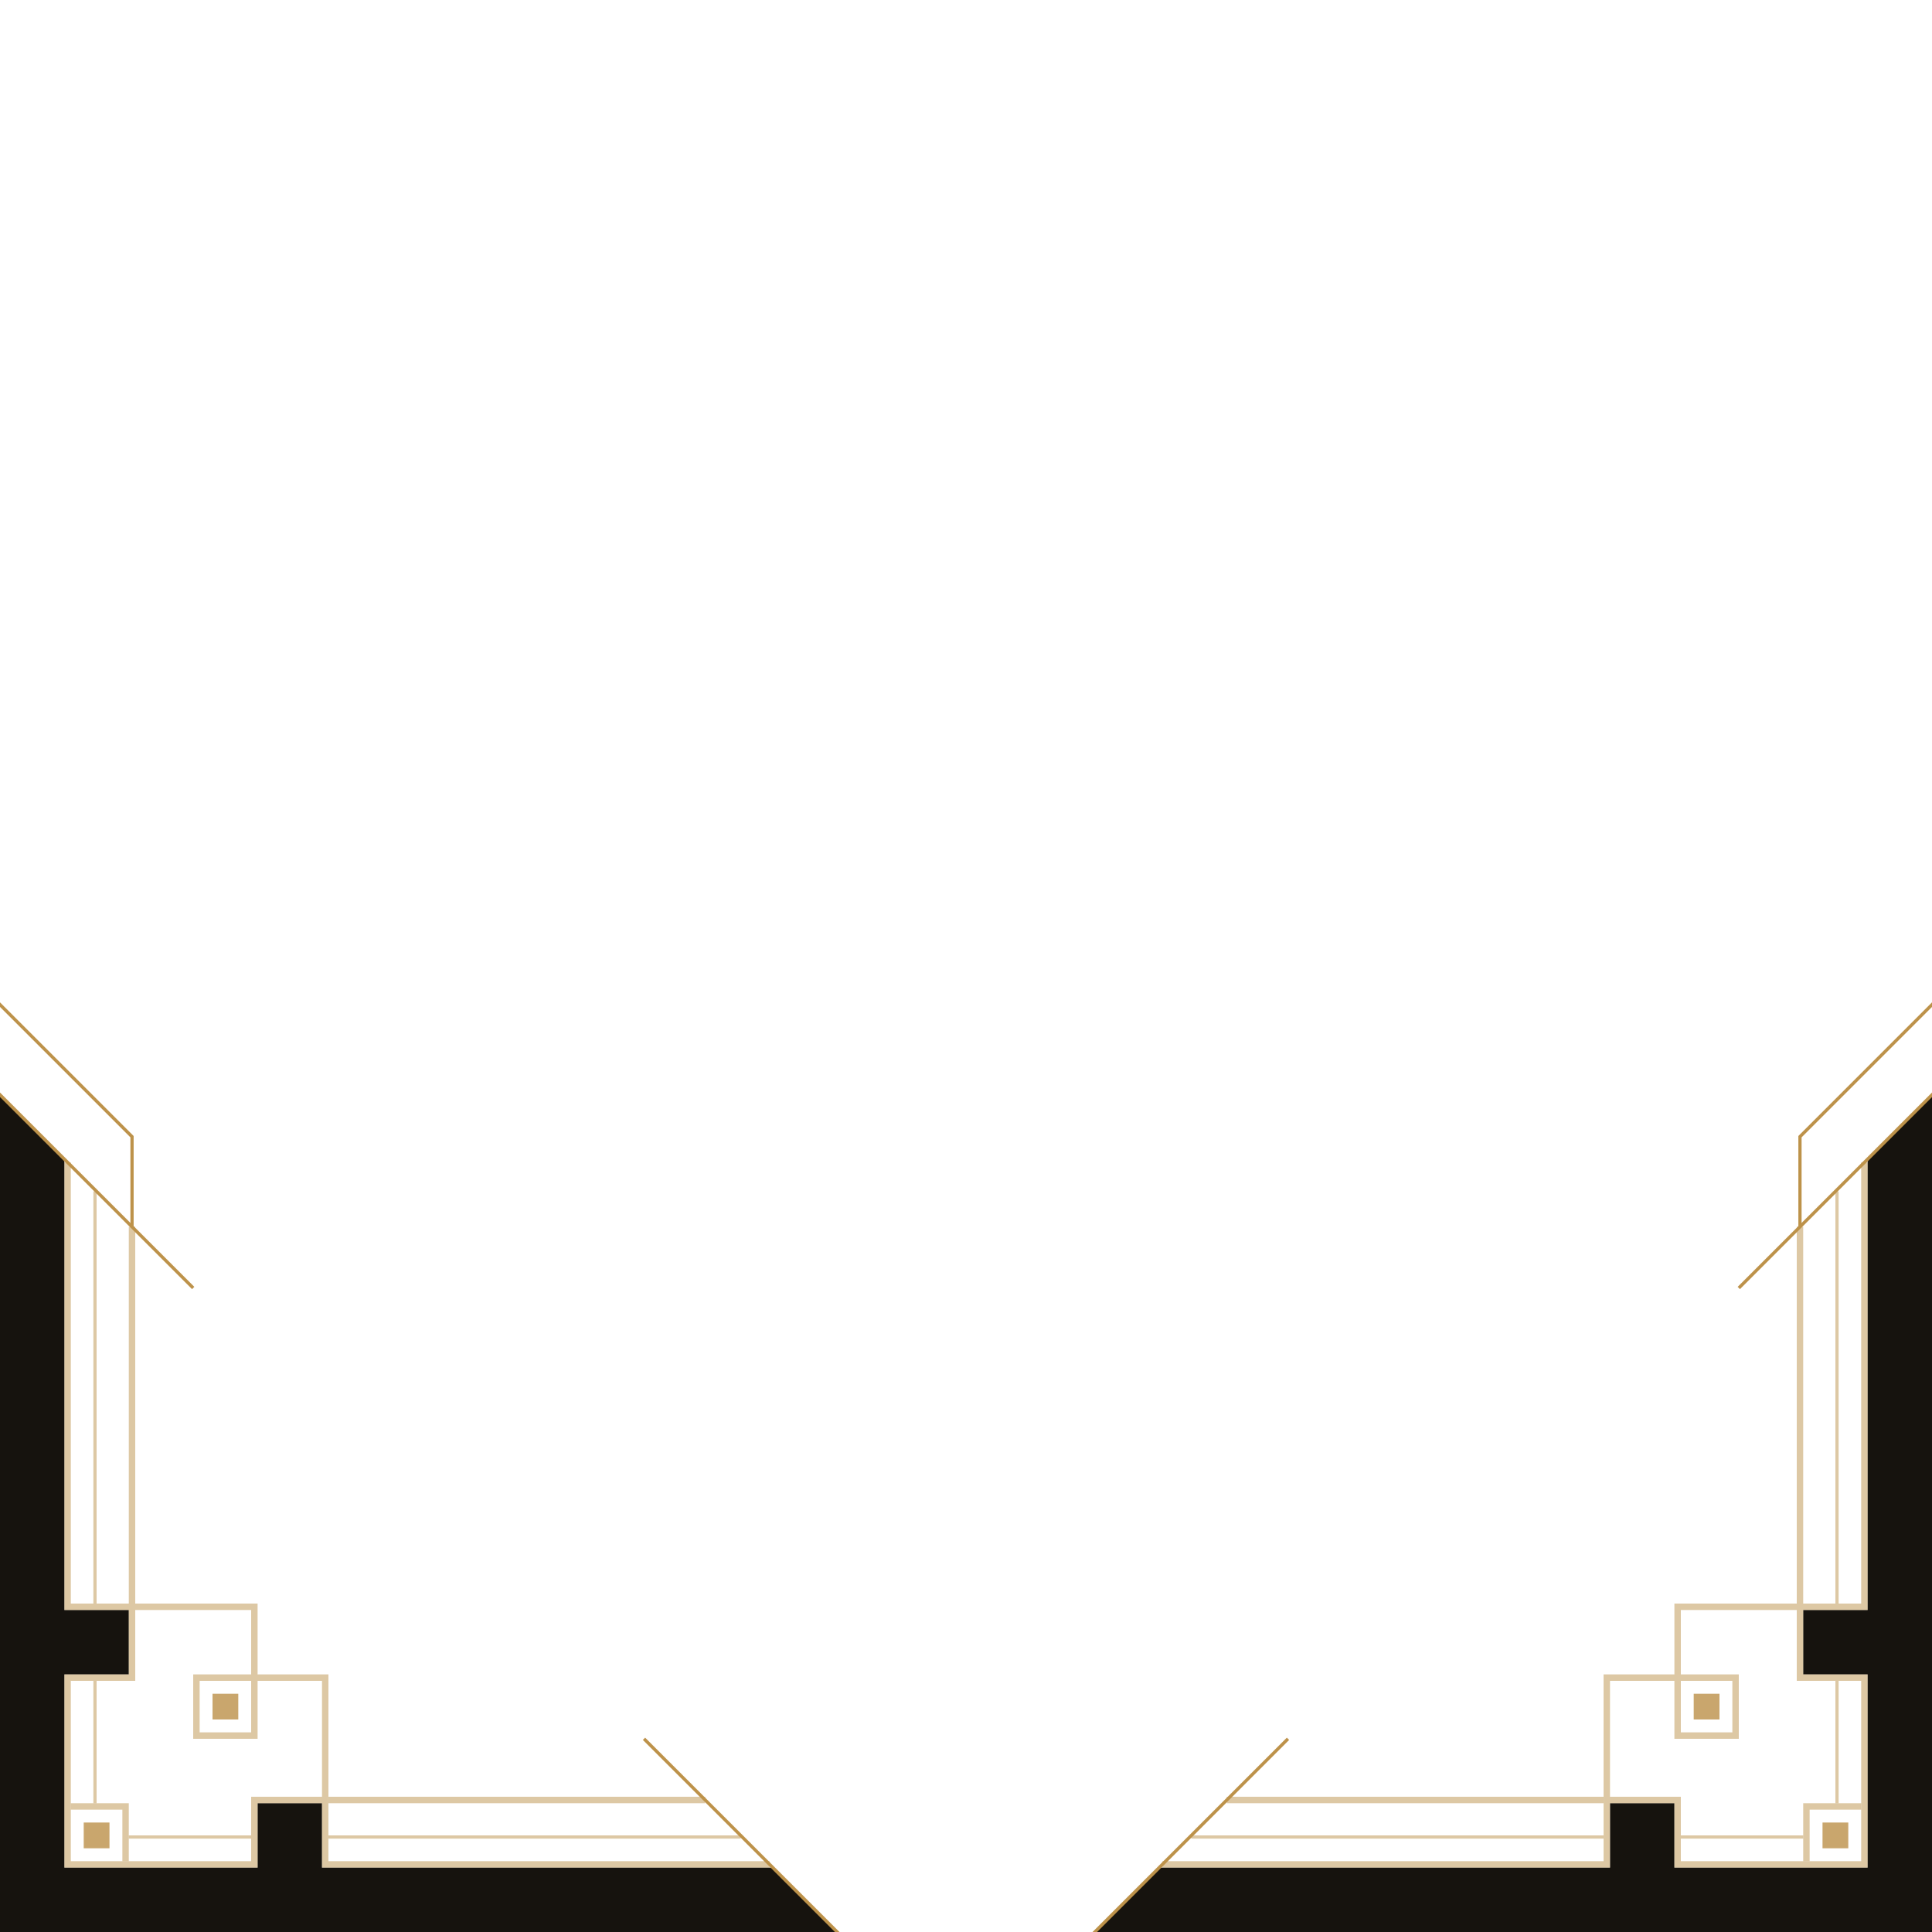 <svg width="600" height="600" viewBox="0 0 158.75 158.75" xmlns="http://www.w3.org/2000/svg"><defs><clipPath clipPathUnits="userSpaceOnUse" id="d"><path style="fill:#4d4d4d;fill-opacity:1;stroke:none;stroke-width:.432;stroke-miterlimit:4;stroke-dasharray:none;stroke-opacity:1" d="M0 0h158.75v158.75H0z"/></clipPath><clipPath clipPathUnits="userSpaceOnUse" id="c"><path style="fill:#4d4d4d;fill-opacity:1;stroke:none;stroke-width:.432;stroke-miterlimit:4;stroke-dasharray:none;stroke-opacity:1" d="M0 0h158.75v158.75H0z"/></clipPath><clipPath clipPathUnits="userSpaceOnUse" id="b"><path style="fill:#4d4d4d;fill-opacity:1;stroke:none;stroke-width:.432;stroke-miterlimit:4;stroke-dasharray:none;stroke-opacity:1" d="M0 0h158.75v158.75H0z"/></clipPath><clipPath clipPathUnits="userSpaceOnUse" id="a"><path style="fill:#4d4d4d;fill-opacity:1;stroke:none;stroke-width:.432;stroke-miterlimit:4;stroke-dasharray:none;stroke-opacity:1" d="M0 0h158.75v158.75H0z"/></clipPath></defs><path style="fill:#16130e;fill-opacity:1;stroke:none;stroke-width:.265px;stroke-linecap:butt;stroke-linejoin:miter;stroke-opacity:1" d="m158.75 68.792-5.292-5.292V26.458h-5.291v-5.291h5.291V5.292h-15.875v5.291h-5.291V5.292H95.25L89.958 0h68.792z" transform="rotate(90 79.375 79.375)"/><path style="fill:#c9a66d;fill-opacity:1;stroke:none;stroke-width:.265;stroke-miterlimit:4;stroke-dasharray:none;stroke-opacity:1" d="M149.754 6.879h2.117v2.117h-2.117zm-10.583 10.584h2.117v2.117h-2.117z" transform="rotate(90 79.375 79.375)"/><path style="opacity:.5;fill:none;stroke:#bd924a;stroke-width:.529;stroke-linecap:butt;stroke-linejoin:miter;stroke-miterlimit:4;stroke-dasharray:none;stroke-opacity:1" d="M147.638 26.723h-9.79V16.14h4.762v4.762h-10.583v-9.79" transform="rotate(90 79.375 79.375)"/><path style="opacity:.5;fill:none;stroke:#bd924a;stroke-width:.529;stroke-linecap:butt;stroke-linejoin:miter;stroke-miterlimit:4;stroke-dasharray:none;stroke-opacity:1" d="M95.515 5.556h36.512v5.292h5.82V5.556h15.347v15.346h-5.292v5.82h5.292v36.513" transform="rotate(90 79.375 79.375)"/><path style="opacity:.5;fill:none;stroke:#bd924a;stroke-width:.529;stroke-linecap:butt;stroke-linejoin:miter;stroke-miterlimit:4;stroke-dasharray:none;stroke-opacity:1" d="M148.431 5.82v4.499h4.498" transform="rotate(90 79.375 79.375)"/><path style="opacity:.5;fill:none;stroke:#bd924a;stroke-width:.265px;stroke-linecap:butt;stroke-linejoin:miter;stroke-opacity:1" d="M148.167 7.805h-10.054m-6.35 0H97.896" transform="rotate(90 79.375 79.375)"/><path style="opacity:.5;fill:none;stroke:#bd924a;stroke-width:.529;stroke-linecap:butt;stroke-linejoin:miter;stroke-miterlimit:4;stroke-dasharray:none;stroke-opacity:1" d="M131.763 10.848h-30.957" transform="rotate(90 79.375 79.375)"/><path style="opacity:.5;fill:none;stroke:#bd924a;stroke-width:.265px;stroke-linecap:butt;stroke-linejoin:miter;stroke-opacity:1" d="M150.945 10.583v10.055m0 6.35v33.866" transform="rotate(90 79.375 79.375)"/><path style="opacity:.5;fill:none;stroke:#bd924a;stroke-width:.529;stroke-linecap:butt;stroke-linejoin:miter;stroke-miterlimit:4;stroke-dasharray:none;stroke-opacity:1" d="M147.902 26.988v30.956" transform="rotate(90 79.375 79.375)"/><path style="fill:#16130e;fill-opacity:1;stroke:none;stroke-width:.265px;stroke-linecap:butt;stroke-linejoin:miter;stroke-opacity:1" d="m158.75 68.792-5.292-5.292V26.458h-5.291v-5.291h5.291V5.292h-15.875v5.291h-5.291V5.292H95.25L89.958 0h68.792z" transform="matrix(0 1 1 0 0 0)"/><path style="fill:#c9a66d;fill-opacity:1;stroke:none;stroke-width:.265;stroke-miterlimit:4;stroke-dasharray:none;stroke-opacity:1" d="M149.754 6.879h2.117v2.117h-2.117zm-10.583 10.584h2.117v2.117h-2.117z" transform="matrix(0 1 1 0 0 0)"/><path style="opacity:.5;fill:none;stroke:#bd924a;stroke-width:.529;stroke-linecap:butt;stroke-linejoin:miter;stroke-miterlimit:4;stroke-dasharray:none;stroke-opacity:1" d="M147.638 26.723h-9.79V16.14h4.762v4.762h-10.583v-9.79" transform="matrix(0 1 1 0 0 0)"/><path style="opacity:.5;fill:none;stroke:#bd924a;stroke-width:.529;stroke-linecap:butt;stroke-linejoin:miter;stroke-miterlimit:4;stroke-dasharray:none;stroke-opacity:1" d="M95.515 5.556h36.512v5.292h5.82V5.556h15.347v15.346h-5.292v5.82h5.292v36.513" transform="matrix(0 1 1 0 0 0)"/><path style="opacity:.5;fill:none;stroke:#bd924a;stroke-width:.529;stroke-linecap:butt;stroke-linejoin:miter;stroke-miterlimit:4;stroke-dasharray:none;stroke-opacity:1" d="M148.431 5.82v4.499h4.498" transform="matrix(0 1 1 0 0 0)"/><path style="opacity:.5;fill:none;stroke:#bd924a;stroke-width:.265px;stroke-linecap:butt;stroke-linejoin:miter;stroke-opacity:1" d="M148.167 7.805h-10.054m-6.35 0H97.896" transform="matrix(0 1 1 0 0 0)"/><path style="opacity:.5;fill:none;stroke:#bd924a;stroke-width:.529;stroke-linecap:butt;stroke-linejoin:miter;stroke-miterlimit:4;stroke-dasharray:none;stroke-opacity:1" d="M131.763 10.848h-30.957" transform="matrix(0 1 1 0 0 0)"/><path style="opacity:.5;fill:none;stroke:#bd924a;stroke-width:.265px;stroke-linecap:butt;stroke-linejoin:miter;stroke-opacity:1" d="M150.945 10.583v10.055m0 6.35v33.866" transform="matrix(0 1 1 0 0 0)"/><path style="opacity:.5;fill:none;stroke:#bd924a;stroke-width:.529;stroke-linecap:butt;stroke-linejoin:miter;stroke-miterlimit:4;stroke-dasharray:none;stroke-opacity:1" d="M147.902 26.988v30.956" transform="matrix(0 1 1 0 0 0)"/><path style="fill:none;stroke:#bd924a;stroke-width:.265;stroke-miterlimit:4;stroke-dasharray:none;stroke-opacity:1" d="M147.902 100.806v-7.408l53.71-53.71" clip-path="url(#a)"/><path style="fill:none;stroke:#bd924a;stroke-width:.265;stroke-miterlimit:4;stroke-dasharray:none;stroke-opacity:1" d="m105.833 142.875-26.458 26.458-26.458-26.458" clip-path="url(#b)"/><path style="fill:none;stroke:#bd924a;stroke-width:.265;stroke-miterlimit:4;stroke-dasharray:none;stroke-opacity:1" d="M10.848 100.806v-7.408l-53.71-53.71" clip-path="url(#c)"/><path style="fill:none;stroke:#bd924a;stroke-width:.265;stroke-miterlimit:4;stroke-dasharray:none;stroke-opacity:1" d="m15.875 105.833-66.146-66.145m259.292 0-66.146 66.145" clip-path="url(#d)"/></svg>
